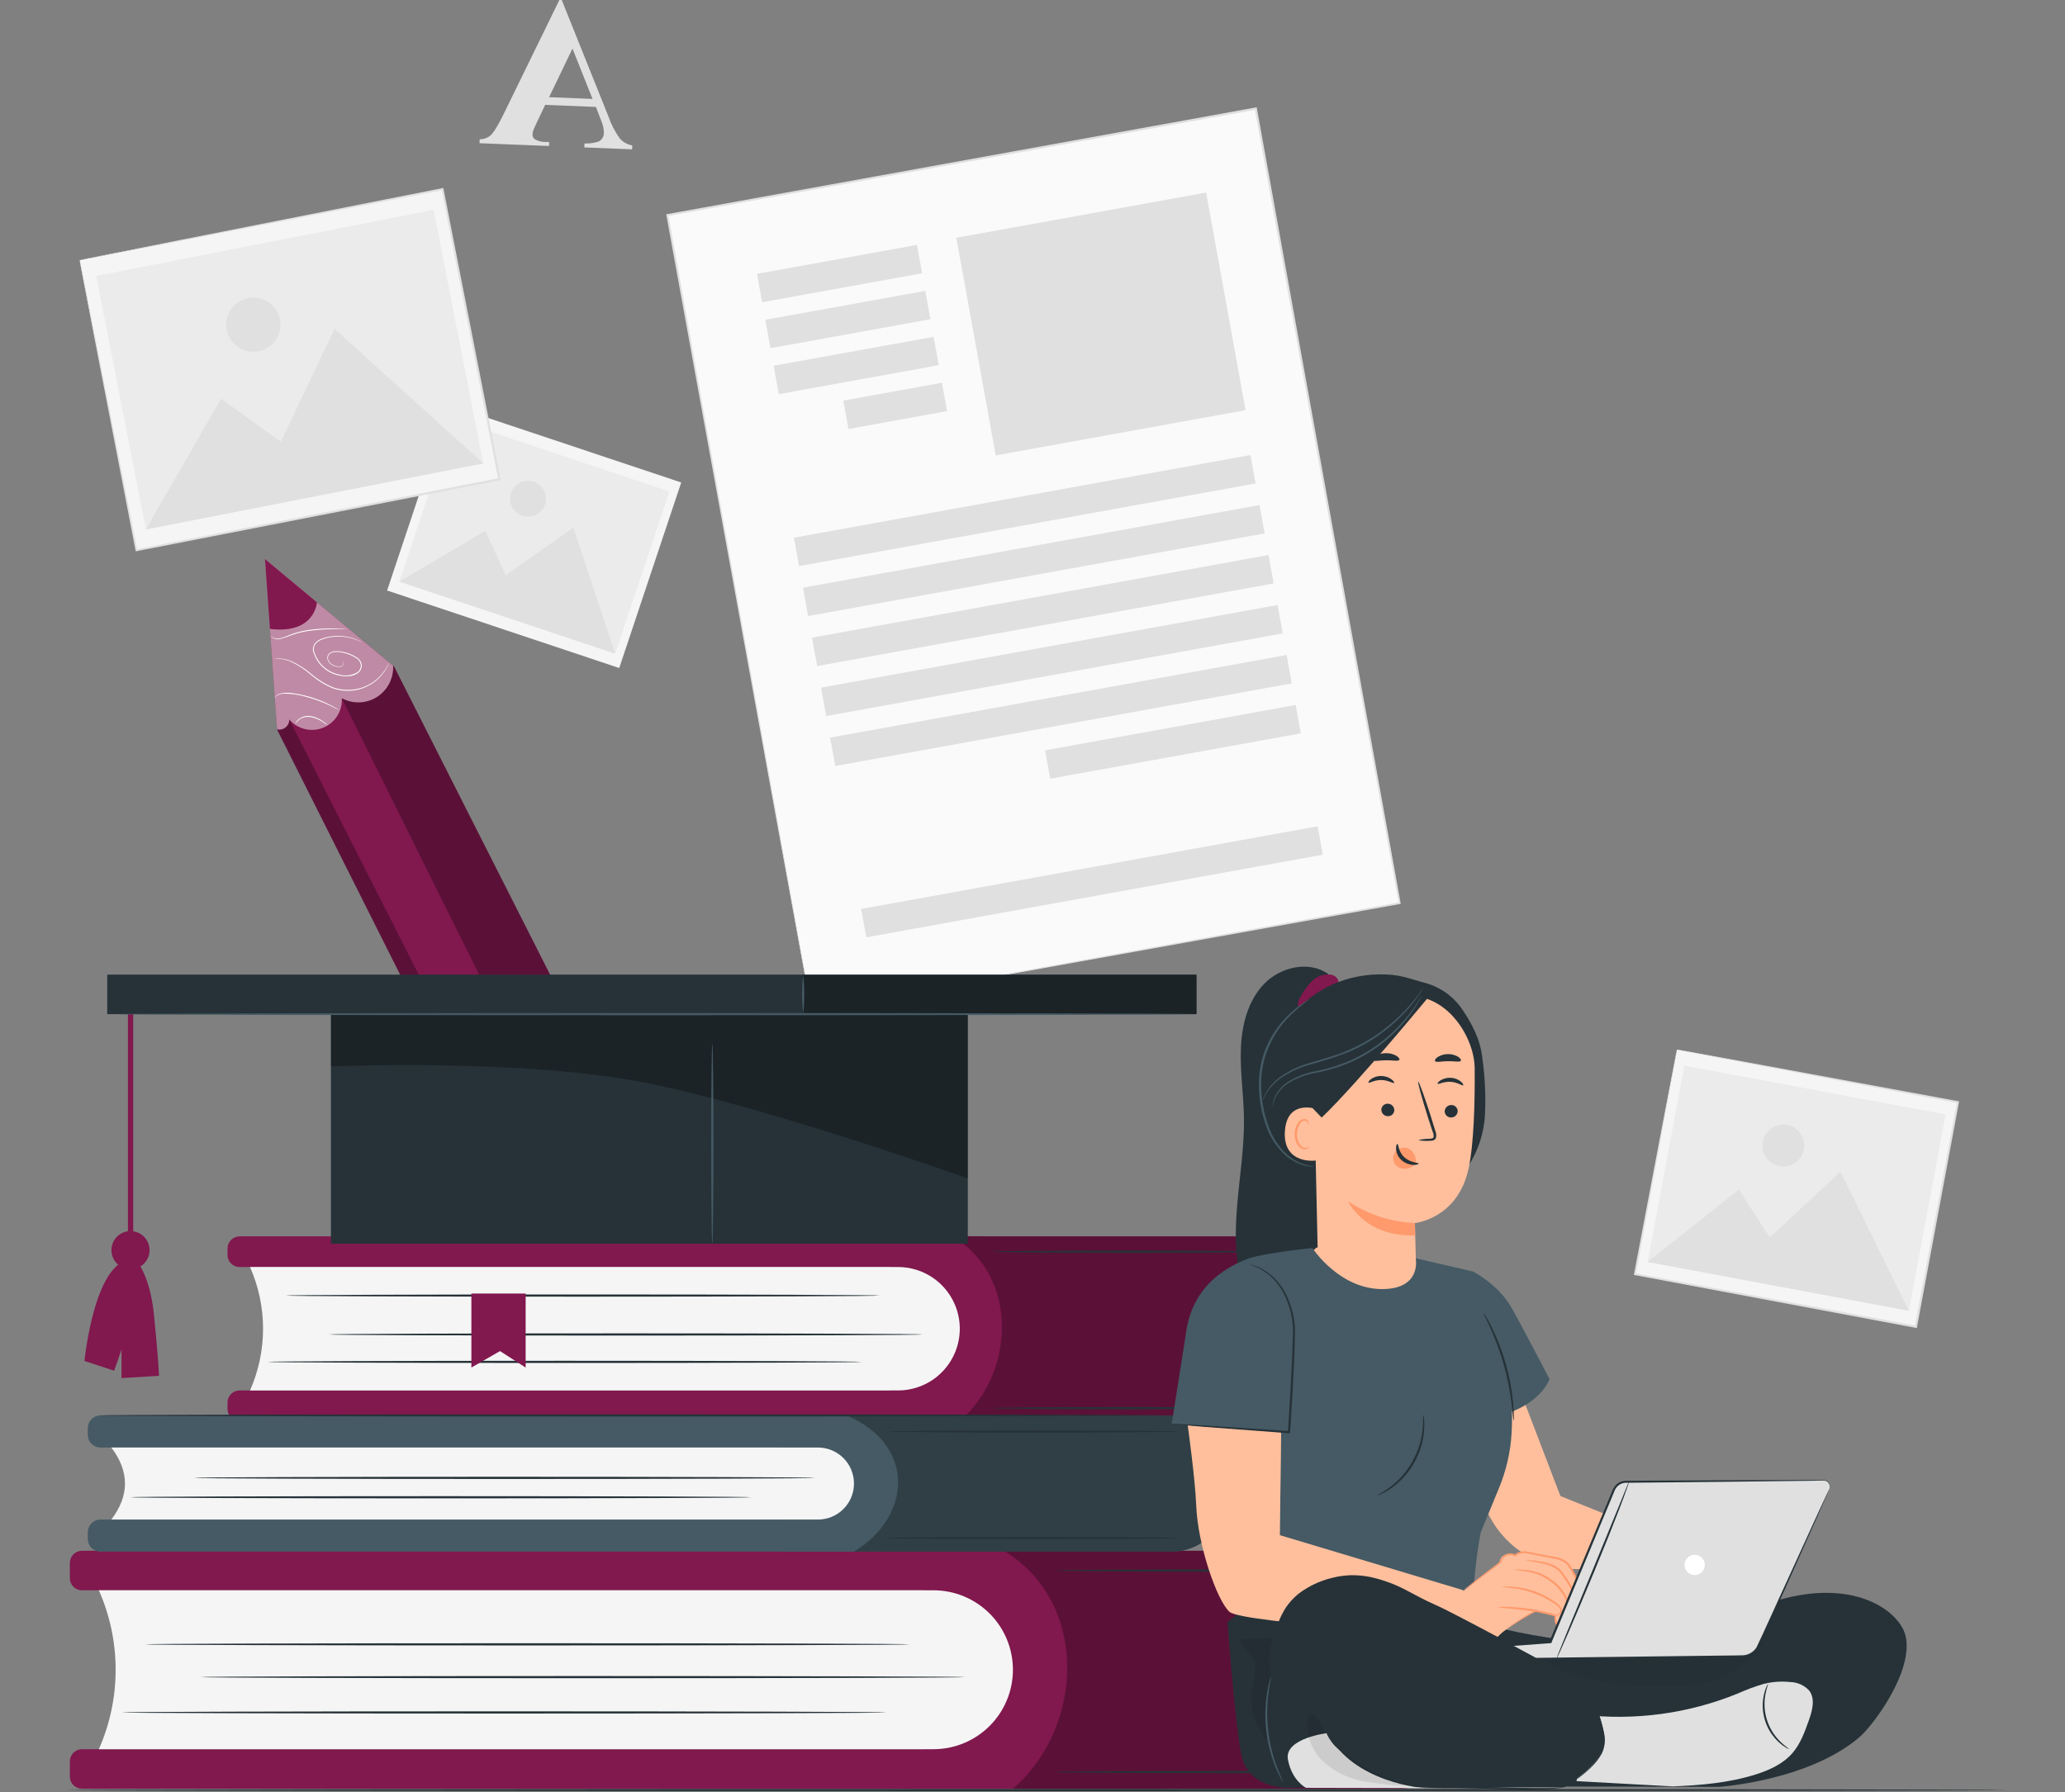 <svg width="569" height="494" viewBox="0 0 569 494" fill="none" xmlns="http://www.w3.org/2000/svg">
<rect x="0" y="0" width="569" height="494" fill="#808080" stroke="none"/>
<g clip-path="url(#clip0_903_4789)">
<path d="M462.074 289.278L539.504 303.762L527.924 365.665L450.494 351.181L462.074 289.278Z" fill="#F5F5F5"/>
<path d="M462.075 289.278C462.075 289.278 462.206 289.313 462.451 289.364C462.715 289.417 463.074 289.49 463.538 289.583C464.514 289.774 465.921 290.048 467.746 290.404C471.435 291.111 476.799 292.139 483.592 293.441C497.189 296.019 516.501 299.679 539.454 304.03L539.236 303.712C535.78 322.137 531.819 343.255 527.626 365.603L527.625 365.609L527.98 365.366C499.312 360.022 472.672 355.057 450.541 350.932L450.744 351.227C454.174 332.593 457.019 317.142 459.01 306.326C459.992 300.922 460.764 296.676 461.294 293.759C461.551 292.319 461.748 291.212 461.886 290.438C462.018 289.683 462.075 289.278 462.075 289.278C462.075 289.278 461.988 289.64 461.841 290.374L461.201 293.638C460.644 296.536 459.832 300.755 458.799 306.125C456.739 316.966 453.796 332.455 450.246 351.134L450.199 351.383L450.448 351.43C472.573 355.583 499.208 360.584 527.868 365.964L528.168 366.021L528.224 365.721L528.225 365.715C532.395 343.363 536.335 322.24 539.772 303.812L539.822 303.544L539.554 303.494C516.51 299.24 497.12 295.661 483.469 293.141C476.69 291.905 471.337 290.928 467.656 290.257C465.849 289.933 464.456 289.684 463.49 289.51C463.035 289.432 462.684 289.372 462.426 289.327C462.31 289.303 462.193 289.287 462.075 289.278Z" fill="#E0E0E0"/>
<path d="M464.116 293.693L536.105 307.16L525.983 361.269L453.994 347.802L464.116 293.693Z" fill="#EBEBEB"/>
<path d="M525.984 361.269L507.132 322.931L487.62 341.061L479.16 327.835L453.995 347.802L525.984 361.269Z" fill="#E0E0E0"/>
<path d="M485.715 314.661C485.506 315.782 485.633 316.94 486.082 317.989C486.53 319.037 487.279 319.93 488.235 320.552C489.19 321.175 490.309 321.501 491.449 321.488C492.59 321.475 493.701 321.124 494.642 320.479C495.583 319.835 496.312 318.926 496.736 317.867C497.161 316.809 497.262 315.648 497.026 314.532C496.791 313.416 496.23 312.395 495.415 311.598C494.599 310.8 493.565 310.263 492.444 310.053C490.941 309.772 489.387 310.099 488.126 310.964C486.864 311.828 485.997 313.158 485.715 314.661Z" fill="#E0E0E0"/>


<g class="el3">
<path d="M346.034 29.923L385.682 248.918L223.539 278.273L183.891 59.278L346.034 29.923Z" fill="#FAFAFA"/>
<path d="M223.539 278.273C223.539 278.273 223.485 277.912 223.365 277.22C223.242 276.522 223.062 275.497 222.825 274.146C222.341 271.435 221.628 267.432 220.7 262.224C218.831 251.808 216.099 236.58 212.641 217.298C205.699 178.769 195.84 124.045 184.162 59.229L183.94 59.548C232.678 50.734 287.85 40.755 346.069 30.226L346.088 30.222L345.734 29.977C360.544 111.666 374.265 187.343 385.436 248.963L385.637 248.673C336.558 257.614 296.06 264.991 267.822 270.135C253.693 272.721 242.634 274.745 235.097 276.125C231.332 276.819 228.449 277.35 226.498 277.71C224.552 278.072 223.539 278.273 223.539 278.273C223.539 278.273 224.523 278.113 226.455 277.773C228.399 277.428 231.269 276.917 235.018 276.251C242.548 274.903 253.596 272.925 267.711 270.397C295.997 265.308 336.564 258.009 385.726 249.163L385.971 249.119L385.926 248.874C374.785 187.249 361.103 111.565 346.333 29.869L346.279 29.569L345.979 29.623L345.961 29.626L183.842 59.007L183.571 59.056L183.62 59.327C195.421 124.196 205.385 178.963 212.4 217.524C215.916 236.768 218.693 251.966 220.593 262.363C221.545 267.542 222.277 271.523 222.773 274.219C223.021 275.553 223.21 276.566 223.339 277.257C223.467 277.937 223.539 278.273 223.539 278.273Z" fill="#E0E0E0"/>
<path d="M263.508 65.532L332.348 53.069L343.207 113.051L274.367 125.514L263.508 65.532Z" fill="#E0E0E0"/>
<path d="M208.59 75.475L252.668 67.494L254.085 75.32L210.007 83.3L208.59 75.475Z" fill="#E0E0E0"/>
<path d="M218.757 148.193L344.553 125.418L345.97 133.244L220.174 156.019L218.757 148.193Z" fill="#E0E0E0"/>
<path d="M221.251 161.968L347.047 139.194L348.464 147.019L222.668 169.794L221.251 161.968Z" fill="#E0E0E0"/>
<path d="M223.745 175.743L349.541 152.969L350.958 160.794L225.162 183.569L223.745 175.743Z" fill="#E0E0E0"/>
<path d="M226.239 189.518L352.035 166.744L353.452 174.569L227.656 197.344L226.239 189.518Z" fill="#E0E0E0"/>
<path d="M228.734 203.293L354.529 180.519L355.946 188.344L230.15 211.119L228.734 203.293Z" fill="#E0E0E0"/>
<path d="M237.282 250.514L363.078 227.74L364.495 235.565L238.699 258.34L237.282 250.514Z" fill="#E0E0E0"/>
<path d="M287.967 206.796L357.021 194.294L358.438 202.119L289.384 214.621L287.967 206.796Z" fill="#E0E0E0"/>
<path d="M210.883 88.139L254.961 80.159L256.378 87.985L212.3 95.965L210.883 88.139Z" fill="#E0E0E0"/>
<path d="M213.178 100.804L257.256 92.824L258.673 100.649L214.595 108.629L213.178 100.804Z" fill="#E0E0E0"/>
<path d="M232.368 110.409L259.547 105.489L260.964 113.314L233.785 118.235L232.368 110.409Z" fill="#E0E0E0"/>
</g>

<path class="el1" d="M150.217 28.906L164.204 29.468L165.713 33.389C166.148 34.406 166.383 35.498 166.404 36.605C166.411 37.099 166.281 37.586 166.026 38.01C165.771 38.434 165.402 38.779 164.961 39.004C163.7 39.413 162.376 39.598 161.05 39.548L161.007 40.629L174.175 41.157L174.219 40.077C172.89 39.852 171.679 39.179 170.786 38.17C169.444 36.299 168.383 34.241 167.639 32.062L154.746 -0.1L154.191 -0.122L138.608 31.775C137.122 34.795 135.925 36.687 135.017 37.45C134.2 38.073 133.198 38.403 132.171 38.389L132.128 39.469L151.283 40.238L151.326 39.158L150.538 39.127C149.415 39.175 148.301 38.907 147.323 38.354C147.118 38.192 146.958 37.983 146.855 37.744C146.752 37.505 146.711 37.243 146.735 36.984C146.752 36.618 146.826 36.256 146.953 35.911C147 35.737 147.321 35.019 147.917 33.757L150.217 28.906ZM151.297 26.785L157.742 13.386L163.269 27.266L151.297 26.785Z" fill="#E0E0E0"/>




<g class="el2">
<path d="M123.742 111.612L187.705 132.974L170.627 184.11L106.664 162.749L123.742 111.612Z" fill="#F5F5F5"/>
<path d="M124.954 115.596L184.424 135.456L169.496 180.155L110.027 160.294L124.954 115.596Z" fill="#EBEBEB"/>
<path d="M169.496 180.154L158.005 145.434L139.332 158.52L133.709 146.313L110.028 160.294L169.496 180.154Z" fill="#E0E0E0"/>
<path d="M140.813 135.909C140.503 136.835 140.476 137.832 140.733 138.774C140.99 139.716 141.521 140.56 142.258 141.2C142.995 141.841 143.906 142.248 144.875 142.37C145.843 142.493 146.827 142.326 147.7 141.89C148.574 141.453 149.298 140.768 149.782 139.92C150.266 139.072 150.488 138.1 150.419 137.126C150.351 136.152 149.995 135.22 149.397 134.448C148.798 133.677 147.985 133.1 147.059 132.79C145.817 132.376 144.461 132.471 143.29 133.056C142.119 133.641 141.227 134.667 140.813 135.909Z" fill="#E0E0E0"/>
<path d="M121.942 52.124L137.6 132.07L37.601 151.654L21.944 71.708L121.942 52.124Z" fill="#F5F5F5"/>
<path d="M21.944 71.708C21.944 71.708 22.114 71.685 22.432 71.628C22.764 71.567 23.23 71.481 23.839 71.369C25.089 71.132 26.911 70.786 29.278 70.337C34.037 69.422 40.974 68.088 49.766 66.398C67.336 62.991 92.31 58.148 121.994 52.391L121.675 52.176C126.326 75.973 131.657 103.253 137.299 132.12L137.301 132.128L137.541 131.771C100.524 139.04 66.123 145.796 37.552 151.406L37.849 151.606C33.082 127.545 29.13 107.601 26.365 93.651C24.971 86.677 23.877 81.205 23.127 77.457C22.75 75.598 22.461 74.17 22.262 73.186C22.062 72.218 21.944 71.708 21.944 71.708C21.944 71.708 22.019 72.189 22.197 73.144C22.381 74.119 22.648 75.535 22.997 77.378C23.714 81.12 24.761 86.581 26.095 93.541C28.805 107.541 32.679 127.556 37.352 151.703L37.401 151.952L37.65 151.903C66.226 146.321 100.634 139.601 137.658 132.369L137.957 132.31L137.898 132.011L137.897 132.003C132.232 103.14 126.879 75.865 122.21 52.072L122.157 51.803L121.89 51.856C92.156 57.737 67.14 62.684 49.54 66.165L29.141 70.234C26.802 70.706 25.002 71.07 23.767 71.319C23.173 71.442 22.719 71.536 22.395 71.604C22.09 71.669 21.944 71.708 21.944 71.708Z" fill="#E0E0E0"/>
<path d="M119.482 57.832L133.168 127.712L40.195 145.921L26.509 76.04L119.482 57.832Z" fill="#EBEBEB"/>
<path d="M133.168 127.712L92.189 90.635L77.395 121.751L60.906 109.894L40.196 145.921L133.168 127.712Z" fill="#E0E0E0"/>
<path d="M62.491 90.926C62.775 92.374 63.481 93.705 64.521 94.751C65.561 95.798 66.889 96.512 68.335 96.804C69.781 97.096 71.281 96.953 72.646 96.393C74.011 95.832 75.179 94.879 76.002 93.655C76.825 92.431 77.267 90.99 77.272 89.514C77.276 88.039 76.843 86.596 76.027 85.366C75.211 84.137 74.048 83.178 72.687 82.609C71.326 82.04 69.826 81.888 68.378 82.172C66.437 82.552 64.726 83.688 63.622 85.33C62.518 86.971 62.111 88.984 62.491 90.926Z" fill="#E0E0E0"/>
</g>


<path d="M17.763 493.361C17.763 493.529 137.705 493.666 285.626 493.666C433.598 493.666 553.514 493.529 553.514 493.361C553.514 493.193 433.598 493.057 285.626 493.057C137.705 493.057 17.763 493.193 17.763 493.361Z" fill="#263238"/>
<path d="M342.328 340.754H245.301V391.669H342.328C344.965 391.669 347.577 391.15 350.013 390.14C352.45 389.131 354.663 387.652 356.528 385.787C358.393 383.922 359.872 381.709 360.881 379.272C361.891 376.836 362.41 374.224 362.41 371.587V360.836C362.41 355.51 360.294 350.402 356.528 346.636C352.762 342.869 347.654 340.754 342.328 340.754Z" fill="#81184E"/>
<path d="M270.668 340.754H66.023C65.138 340.754 64.29 341.105 63.665 341.73C63.04 342.355 62.689 343.203 62.689 344.087V345.872C62.689 346.756 63.04 347.604 63.665 348.23C64.29 348.855 65.138 349.206 66.023 349.206H270.668V340.754Z" fill="#81184E"/>
<path d="M270.668 383.217H66.023C65.138 383.217 64.29 383.568 63.665 384.193C63.04 384.819 62.689 385.667 62.689 386.551V388.335C62.689 389.22 63.04 390.068 63.665 390.693C64.29 391.318 65.138 391.669 66.023 391.669H270.668V383.217Z" fill="#81184E"/>
<path d="M68.893 383.217H247.459C249.693 383.217 251.904 382.777 253.967 381.922C256.03 381.068 257.905 379.815 259.484 378.236C261.063 376.657 262.316 374.782 263.17 372.719C264.025 370.656 264.465 368.445 264.465 366.211C264.465 361.701 262.673 357.376 259.484 354.187C256.295 350.998 251.97 349.206 247.459 349.206H68.893C71.261 354.563 72.484 360.355 72.484 366.212C72.484 372.068 71.261 377.86 68.893 383.217Z" fill="#F5F5F5"/>
<path opacity="0.3" d="M264.464 391.669H341.93C347.362 391.669 352.571 389.511 356.412 385.671C360.252 381.83 362.41 376.621 362.41 371.189V361.077C362.41 358.408 361.884 355.766 360.863 353.3C359.842 350.834 358.345 348.594 356.458 346.706C354.57 344.819 352.33 343.322 349.864 342.301C347.398 341.279 344.755 340.754 342.086 340.754H262.526C280.961 351.921 279.583 378.665 264.464 391.669Z" fill="black"/>
<path d="M90.588 367.79C90.588 367.958 127.239 368.095 172.441 368.095C217.659 368.095 254.303 367.958 254.303 367.79C254.303 367.622 217.659 367.486 172.441 367.486C127.239 367.486 90.588 367.622 90.588 367.79Z" fill="#263238"/>
<path d="M73.74 375.349C73.74 375.518 110.392 375.654 155.594 375.654C200.811 375.654 237.455 375.518 237.455 375.349C237.455 375.182 200.811 375.045 155.594 375.045C110.392 375.045 73.74 375.182 73.74 375.349Z" fill="#263238"/>
<path d="M78.709 357.07C78.709 357.238 115.36 357.374 160.562 357.374C205.78 357.374 242.424 357.238 242.424 357.07C242.424 356.902 205.78 356.765 160.562 356.765C115.36 356.765 78.709 356.902 78.709 357.07Z" fill="#263238"/>
<path d="M273.429 388.101C273.429 388.269 290.585 388.406 311.744 388.406C332.91 388.406 350.062 388.269 350.062 388.101C350.062 387.933 332.91 387.797 311.744 387.797C290.585 387.797 273.429 387.933 273.429 388.101Z" fill="#263238"/>
<path d="M273.429 344.98C273.429 345.148 290.585 345.284 311.744 345.284C332.91 345.284 350.062 345.148 350.062 344.98C350.062 344.812 332.91 344.675 311.744 344.675C290.585 344.675 273.429 344.812 273.429 344.98Z" fill="#263238"/>
<path d="M385.164 427.41H254.428V492.982H385.164C390.49 492.982 395.598 490.866 399.364 487.1C403.13 483.333 405.246 478.225 405.246 472.899V447.492C405.246 444.855 404.727 442.244 403.717 439.807C402.708 437.371 401.229 435.157 399.364 433.292C397.499 431.427 395.286 429.948 392.849 428.939C390.413 427.93 387.801 427.41 385.164 427.41H385.164Z" fill="#81184E"/>
<path d="M287.096 427.41H22.585C22.147 427.41 21.714 427.497 21.309 427.664C20.905 427.832 20.537 428.077 20.228 428.387C19.918 428.696 19.673 429.064 19.505 429.468C19.338 429.873 19.251 430.306 19.251 430.744V434.962C19.251 435.846 19.603 436.694 20.228 437.319C20.853 437.944 21.701 438.296 22.585 438.296H287.096V427.41Z" fill="#81184E"/>
<path d="M287.096 482.096H22.585C21.701 482.096 20.853 482.447 20.228 483.073C19.603 483.698 19.251 484.546 19.251 485.43V489.648C19.251 490.532 19.603 491.38 20.228 492.005C20.853 492.63 21.701 492.982 22.585 492.982H287.096V482.096Z" fill="#81184E"/>
<path d="M27.239 482.096L257.205 482.096C260.081 482.096 262.929 481.53 265.586 480.429C268.243 479.329 270.657 477.715 272.691 475.682C274.725 473.648 276.338 471.234 277.438 468.577C278.539 465.92 279.105 463.072 279.105 460.196V460.196C279.105 457.32 278.539 454.472 277.438 451.815C276.338 449.158 274.725 446.744 272.691 444.71C270.657 442.676 268.243 441.063 265.586 439.963C262.929 438.862 260.081 438.296 257.205 438.296H27.239C30.289 445.194 31.865 452.653 31.865 460.196C31.865 467.739 30.289 475.198 27.239 482.096Z" fill="#F5F5F5"/>
<path opacity="0.3" d="M279.106 492.982H385.424C388.027 492.982 390.605 492.469 393.01 491.473C395.415 490.476 397.6 489.016 399.44 487.176C401.281 485.335 402.741 483.15 403.737 480.745C404.733 478.34 405.246 475.762 405.246 473.159V447.935C405.246 445.24 404.715 442.571 403.684 440.081C402.652 437.591 401.14 435.328 399.235 433.422C397.329 431.516 395.066 430.004 392.576 428.973C390.086 427.941 387.417 427.41 384.721 427.41H276.611C300.352 441.792 298.578 476.234 279.106 492.982Z" fill="black"/>
<path d="M55.18 462.229C55.18 462.397 102.382 462.533 160.595 462.533C218.828 462.533 266.02 462.397 266.02 462.229C266.02 462.061 218.828 461.925 160.595 461.925C102.382 461.925 55.18 462.061 55.18 462.229Z" fill="#263238"/>
<path d="M33.485 471.964C33.485 472.133 80.687 472.269 138.899 472.269C197.132 472.269 244.324 472.133 244.324 471.964C244.324 471.796 197.132 471.66 138.899 471.66C80.687 471.66 33.485 471.796 33.485 471.964Z" fill="#263238"/>
<path d="M39.881 453.195C39.881 453.363 87.083 453.5 145.296 453.5C203.529 453.5 250.721 453.363 250.721 453.195C250.721 453.027 203.529 452.891 145.296 452.891C87.083 452.891 39.881 453.027 39.881 453.195Z" fill="#263238"/>
<path d="M290.652 488.386C290.652 488.555 312.746 488.691 339.995 488.691C367.254 488.691 389.344 488.555 389.344 488.386C389.344 488.218 367.254 488.082 339.995 488.082C312.746 488.082 290.652 488.218 290.652 488.386Z" fill="#263238"/>
<path d="M290.652 432.853C290.652 433.021 312.746 433.157 339.995 433.157C367.254 433.157 389.344 433.021 389.344 432.853C389.344 432.685 367.254 432.548 339.995 432.548C312.746 432.548 290.652 432.685 290.652 432.853Z" fill="#263238"/>
<path d="M322.989 390.106H215.262V427.649H322.989C326.916 427.649 330.683 426.089 333.46 423.312C336.237 420.535 337.797 416.769 337.797 412.841V404.914C337.797 402.969 337.414 401.044 336.67 399.247C335.926 397.45 334.835 395.818 333.46 394.443C332.085 393.068 330.452 391.977 328.656 391.233C326.859 390.489 324.934 390.106 322.989 390.106Z" fill="#455A64"/>
<path d="M241.803 390.106H27.675C26.75 390.106 25.863 390.473 25.209 391.128C24.555 391.782 24.187 392.669 24.187 393.594V395.462C24.187 396.387 24.555 397.274 25.209 397.928C25.863 398.582 26.75 398.95 27.675 398.95H241.803V390.106Z" fill="#455A64"/>
<path d="M241.803 418.805H27.675C26.75 418.805 25.863 419.173 25.209 419.827C24.555 420.481 24.187 421.368 24.187 422.293V424.161C24.187 425.086 24.555 425.973 25.209 426.627C25.863 427.282 26.75 427.649 27.675 427.649H241.803V418.805Z" fill="#455A64"/>
<path d="M30.679 418.805H225.385C228.018 418.805 230.543 417.759 232.405 415.897C234.267 414.036 235.312 411.511 235.312 408.878C235.312 406.245 234.267 403.719 232.405 401.858C230.543 399.996 228.018 398.95 225.385 398.95H30.679C35.689 405.568 35.689 412.187 30.679 418.805Z" fill="#F5F5F5"/>
<path opacity="0.3" d="M235.312 427.649H322.89C326.844 427.649 330.635 426.079 333.431 423.283C336.226 420.488 337.797 416.696 337.797 412.742V405.314C337.797 401.28 336.195 397.412 333.343 394.56C330.49 391.708 326.622 390.106 322.589 390.106H233.284C252.574 398.34 251.132 418.06 235.312 427.649Z" fill="black"/>
<path d="M53.379 407.314C53.379 407.483 91.729 407.619 139.025 407.619C186.338 407.619 224.68 407.483 224.68 407.314C224.68 407.146 186.338 407.01 139.025 407.01C91.729 407.01 53.379 407.146 53.379 407.314Z" fill="#263238"/>
<path d="M35.752 412.658C35.752 412.826 74.102 412.963 121.398 412.963C168.711 412.963 207.053 412.826 207.053 412.658C207.053 412.49 168.711 412.354 121.398 412.354C74.102 412.354 35.752 412.49 35.752 412.658Z" fill="#263238"/>
<path d="M244.692 423.916C244.692 424.084 262.644 424.22 284.783 424.22C306.929 424.22 324.877 424.084 324.877 423.916C324.877 423.748 306.929 423.611 284.783 423.611C262.644 423.611 244.692 423.748 244.692 423.916Z" fill="#263238"/>
<path d="M244.692 394.528C244.692 394.696 262.644 394.832 284.783 394.832C306.929 394.832 324.877 394.696 324.877 394.528C324.877 394.36 306.929 394.223 284.783 394.223C262.644 394.223 244.692 394.36 244.692 394.528Z" fill="#263238"/>
<path d="M26.743 390.106C26.743 390.274 92.594 390.41 173.807 390.41C255.048 390.41 320.885 390.274 320.885 390.106C320.885 389.938 255.048 389.802 173.807 389.802C92.594 389.802 26.743 389.938 26.743 390.106Z" fill="#263238"/>
<path d="M144.84 356.513V376.904L137.772 372.372L129.888 376.904V356.513H144.84Z" fill="#81184E"/>
<path d="M73.018 154.098L108.599 183.735L162.727 290.668L128.979 305.918L76.342 201.044L73.018 154.098Z" fill="#81184E"/>
<g opacity="0.7">
<path opacity="0.7" d="M76.343 201.044C76.751 201.139 77.177 201.139 77.585 201.044C77.994 200.948 78.375 200.761 78.7 200.495C79.024 200.229 79.283 199.892 79.457 199.51C79.631 199.128 79.714 198.711 79.701 198.291C80.823 199.6 82.328 200.524 84.003 200.933C85.677 201.342 87.439 201.216 89.038 200.571C90.637 199.927 91.993 198.797 92.917 197.341C93.84 195.885 94.283 194.176 94.184 192.455C95.684 193.259 97.37 193.651 99.071 193.59C100.772 193.53 102.426 193.019 103.864 192.109C105.303 191.2 106.474 189.925 107.259 188.415C108.044 186.905 108.413 185.214 108.33 183.514L73.018 154.098L76.343 201.044Z" fill="white"/>
</g>
<path d="M87.326 166.016C87.326 166.016 86.788 174.869 74.38 173.332L73.017 154.098L87.326 166.016Z" fill="#81184E"/>
<path opacity="0.3" d="M94.184 192.455L146.356 297.488L162.727 290.667L108.598 183.734L108.33 183.514C108.41 184.94 108.158 186.365 107.594 187.677C106.853 189.404 105.64 190.887 104.094 191.955C102.196 193.248 99.894 193.81 97.615 193.536C96.414 193.393 95.25 193.026 94.184 192.455Z" fill="black"/>
<path opacity="0.3" d="M79.701 198.291L133.307 303.962L128.979 305.918L76.342 201.044C77.055 201.176 77.792 201.037 78.408 200.655C79.024 200.273 79.476 199.675 79.674 198.977C79.708 198.75 79.716 198.52 79.701 198.291Z" fill="black"/>
<path d="M94.442 182.257C94.558 182.387 94.623 182.555 94.626 182.73C94.623 182.977 94.527 183.215 94.358 183.396C94.19 183.578 93.96 183.691 93.713 183.713C92.918 183.739 92.133 183.518 91.468 183.081C91.046 182.831 90.711 182.457 90.51 182.01C90.395 181.767 90.343 181.499 90.361 181.232C90.378 180.964 90.463 180.705 90.609 180.479C90.797 180.249 91.031 180.06 91.296 179.926C91.562 179.792 91.853 179.715 92.15 179.7C92.81 179.642 93.475 179.68 94.124 179.812C95.575 180.053 96.959 180.593 98.19 181.398C98.517 181.6 98.798 181.869 99.014 182.188C99.23 182.507 99.375 182.868 99.441 183.247C99.458 183.646 99.376 184.042 99.202 184.401C99.028 184.76 98.768 185.071 98.444 185.304C97.698 185.736 96.873 186.014 96.017 186.121C95.161 186.227 94.293 186.161 93.463 185.925C91.816 185.579 90.296 184.788 89.069 183.637C87.841 182.486 86.954 181.019 86.504 179.398C86.43 179.039 86.439 178.668 86.531 178.314C86.624 177.959 86.796 177.631 87.036 177.354C87.518 176.839 88.116 176.448 88.78 176.213C89.987 175.776 91.252 175.522 92.534 175.461C94.398 175.367 96.262 175.646 98.017 176.28C98.635 176.514 99.103 176.724 99.416 176.878C99.726 177.035 99.897 177.106 99.897 177.106C99.314 176.738 98.697 176.43 98.053 176.186C96.292 175.509 94.41 175.2 92.525 175.279C91.221 175.329 89.932 175.576 88.703 176.014C88.003 176.257 87.372 176.666 86.865 177.206C86.602 177.508 86.412 177.866 86.308 178.252C86.205 178.639 86.192 179.044 86.27 179.436C86.722 181.109 87.627 182.625 88.887 183.814C90.147 185.004 91.712 185.821 93.408 186.176C94.293 186.371 95.203 186.433 96.107 186.363C97.002 186.319 97.867 186.021 98.599 185.504C98.955 185.244 99.241 184.899 99.431 184.501C99.621 184.103 99.708 183.663 99.685 183.223C99.616 182.809 99.459 182.416 99.225 182.068C98.99 181.72 98.685 181.426 98.328 181.206C97.067 180.385 95.647 179.839 94.16 179.602C93.49 179.47 92.804 179.437 92.124 179.503C91.801 179.523 91.485 179.612 91.198 179.762C90.911 179.913 90.659 180.122 90.458 180.377C90.299 180.628 90.206 180.915 90.188 181.213C90.171 181.51 90.23 181.806 90.359 182.074C90.578 182.549 90.939 182.943 91.392 183.203C92.087 183.648 92.906 183.861 93.729 183.812C93.994 183.782 94.239 183.655 94.414 183.454C94.59 183.253 94.684 182.994 94.678 182.728C94.68 182.636 94.659 182.545 94.618 182.463C94.577 182.381 94.516 182.31 94.442 182.257Z" fill="white"/>
<path d="M75.357 181.613C75.361 181.644 75.879 181.53 76.819 181.567C78.147 181.651 79.445 181.999 80.637 182.592C82.397 183.489 84.047 184.589 85.551 185.869C87.389 187.481 89.48 188.779 91.741 189.708C94.075 190.51 96.594 190.608 98.984 189.989C100.604 189.559 102.119 188.8 103.435 187.761C104.751 186.721 105.839 185.422 106.633 183.945C106.87 183.514 107.068 183.063 107.225 182.597C107.156 182.704 107.098 182.817 107.05 182.935C106.946 183.161 106.78 183.488 106.545 183.896C105.883 185.05 105.043 186.093 104.057 186.987C102.597 188.315 100.835 189.266 98.924 189.759C96.58 190.353 94.113 190.25 91.826 189.465C89.591 188.544 87.522 187.266 85.697 185.682C84.173 184.4 82.5 183.307 80.714 182.426C79.497 181.84 78.172 181.513 76.823 181.467C76.33 181.45 75.837 181.499 75.357 181.613Z" fill="white"/>
<path d="M75.567 192.333C76.212 191.659 77.079 191.243 78.008 191.164C80.257 191.139 82.497 191.466 84.645 192.132C86.821 192.721 88.939 193.508 90.971 194.484C91.753 194.855 92.372 195.184 92.801 195.409C93.016 195.541 93.242 195.654 93.477 195.746C93.281 195.586 93.072 195.444 92.851 195.322C92.436 195.07 91.827 194.714 91.052 194.32C87.909 192.725 84.532 191.642 81.049 191.112C80.039 190.924 79.007 190.881 77.985 190.984C77.287 191.061 76.624 191.331 76.071 191.764C75.873 191.924 75.703 192.116 75.567 192.333Z" fill="white"/>
<path d="M90.338 199.862C89.978 199.5 89.579 199.178 89.148 198.903C88.15 198.155 86.998 197.64 85.775 197.393C85.156 197.267 84.517 197.28 83.903 197.431C83.29 197.582 82.718 197.867 82.228 198.266C81.938 198.514 81.698 198.814 81.519 199.15C81.444 199.268 81.396 199.401 81.378 199.54C81.637 199.113 81.963 198.73 82.344 198.407C82.824 198.049 83.374 197.796 83.958 197.665C84.542 197.535 85.147 197.528 85.733 197.647C86.92 197.892 88.047 198.37 89.047 199.054C89.46 199.35 89.891 199.619 90.338 199.862Z" fill="white"/>
<path d="M74.428 175.239C74.423 175.246 74.482 175.295 74.598 175.381C74.715 175.466 74.886 175.592 75.118 175.742C75.399 175.935 75.713 176.075 76.045 176.154C76.493 176.23 76.952 176.201 77.387 176.072C78.491 175.751 79.579 175.375 80.645 174.946C81.968 174.493 83.326 174.154 84.706 173.932C87.225 173.561 89.77 173.389 92.316 173.42C93.164 173.418 93.931 173.417 94.635 173.416C94.919 173.429 95.204 173.419 95.486 173.386C95.206 173.341 94.921 173.317 94.637 173.316C94.09 173.289 93.297 173.256 92.317 173.238C89.758 173.153 87.197 173.301 84.665 173.678C83.27 173.902 81.898 174.252 80.566 174.722C79.341 175.164 78.286 175.661 77.343 175.895C76.986 176.025 76.605 176.071 76.228 176.029C75.851 175.988 75.489 175.86 75.169 175.656C74.932 175.5 74.684 175.361 74.428 175.239Z" fill="white"/>
<path d="M36.709 271.877V365.095C36.702 365.285 36.623 365.464 36.486 365.596C36.35 365.728 36.168 365.801 35.978 365.801C35.789 365.801 35.606 365.728 35.47 365.596C35.334 365.464 35.254 365.285 35.247 365.095V271.877C35.254 271.688 35.334 271.508 35.47 271.377C35.606 271.245 35.789 271.171 35.978 271.171C36.168 271.171 36.35 271.245 36.486 271.377C36.623 271.508 36.702 271.688 36.709 271.877Z" fill="#81184E"/>
<path d="M30.7 344.554C30.7 345.594 31.008 346.61 31.586 347.475C32.163 348.339 32.985 349.013 33.945 349.411C34.906 349.809 35.963 349.913 36.983 349.71C38.003 349.508 38.94 349.007 39.675 348.272C40.41 347.536 40.911 346.6 41.114 345.58C41.317 344.56 41.213 343.503 40.815 342.542C40.417 341.581 39.743 340.76 38.878 340.183C38.014 339.605 36.997 339.297 35.957 339.297C34.563 339.297 33.226 339.85 32.24 340.836C31.254 341.822 30.7 343.16 30.7 344.554Z" fill="#81184E"/>
<path d="M37.443 347.275C37.443 347.275 41.272 351.104 42.42 362.335C43.569 373.566 43.824 379.181 43.824 379.181L33.486 379.82V371.779C33.486 372.162 31.445 377.778 31.445 377.778L23.277 375.098C23.277 375.098 26.212 345.233 37.443 347.275Z" fill="#81184E"/>
<path d="M91.19 279.506H266.672V342.772H91.19V279.506Z" fill="#263238"/>
<path d="M29.55 268.618H329.701V279.506H29.55V268.618Z" fill="#263238"/>
<path opacity="0.3" d="M266.672 324.822C266.672 324.822 213.361 305.695 178.931 298.633C144.501 291.57 91.19 293.925 91.19 293.925V279.506H266.672V324.822Z" fill="black"/>
<path opacity="0.3" d="M221.136 268.618H329.701V279.506H221.136V268.618Z" fill="black"/>
<path d="M31.727 279.506C31.727 279.674 98.467 279.81 180.775 279.81C263.113 279.81 329.838 279.674 329.838 279.506C329.838 279.337 263.113 279.201 180.775 279.201C98.467 279.201 31.727 279.337 31.727 279.506Z" fill="#455A64"/>
<path d="M221.311 279.597C221.717 275.918 221.717 272.205 221.311 268.526C220.905 272.205 220.905 275.918 221.311 279.597Z" fill="#455A64"/>
<path d="M196.277 342.772C196.446 342.772 196.582 330.428 196.582 315.205C196.582 299.976 196.446 287.635 196.277 287.635C196.109 287.635 195.973 299.976 195.973 315.205C195.973 330.428 196.109 342.772 196.277 342.772Z" fill="#455A64"/>
<path d="M450.139 420.464L429.962 412.322L414.551 372.064L394.008 382.65C394.008 382.65 395.995 386.627 400.241 396.463C401.88 400.261 407.312 410.848 409.525 416.005C411.565 420.773 414.929 424.855 419.219 427.769C423.509 430.683 428.544 432.306 433.728 432.445L452.662 432.938L450.139 420.464Z" fill="#FFBF9D"/>
<path d="M460.16 412.672L463.207 409.468C463.794 409.09 464.481 408.9 465.179 408.921L474.836 409.214C475.735 409.303 476.603 409.592 477.377 410.06C478.15 410.528 478.808 411.164 479.303 411.92L482.814 417.896C482.814 417.896 485.175 421.985 484.874 422.979C484.742 423.394 484.46 423.746 484.084 423.966C483.708 424.187 483.264 424.261 482.837 424.173C482.837 424.173 482.503 426.062 481.869 426.447C481.509 426.631 481.115 426.739 480.712 426.765C480.309 426.791 479.904 426.734 479.524 426.598C479.357 426.957 479.087 427.258 478.749 427.463C478.41 427.668 478.018 427.768 477.622 427.749C477.453 427.736 477.284 427.705 477.121 427.656C475.975 427.309 475.458 425.089 475.458 425.089L470.562 424.183C470.562 424.183 463.53 428.884 461.052 431.964C458.574 435.044 452.082 432.69 452.082 432.69L449.653 421.077L460.16 412.672Z" fill="#FFBF9D"/>
<path d="M467.276 414.058C467.96 414.273 468.671 414.391 469.388 414.41C470.719 414.557 472.603 414.611 474.724 414.886L474.495 414.718C474.863 415.515 475.282 416.287 475.749 417.03C477.033 419.068 478.595 420.917 480.391 422.522C481.095 423.231 481.915 423.817 482.814 424.253C482.869 424.176 481.971 423.49 480.686 422.208C479.013 420.544 477.53 418.699 476.265 416.707C475.811 415.985 475.399 415.239 475.029 414.471L474.957 414.32L474.799 414.302C472.62 414.056 470.742 414.081 469.411 414.036C468.7 413.97 467.985 413.978 467.276 414.058Z" fill="#FF9A6C"/>
<path d="M467.054 418.664C467.621 418.948 468.24 419.113 468.873 419.149C470.446 419.365 472.044 419.309 473.597 418.984L473.253 418.789C473.453 419.386 473.689 419.971 473.959 420.54C474.829 422.361 476.065 423.984 477.588 425.309C478.179 425.898 478.885 426.361 479.661 426.668C479.716 426.588 478.945 426.047 477.88 424.992C476.496 423.624 475.355 422.03 474.508 420.277C474.249 419.73 474.018 419.17 473.816 418.599L473.725 418.347L473.472 418.404C471.354 418.783 469.195 418.87 467.054 418.664Z" fill="#FF9A6C"/>
<path d="M454.794 421.047C457.665 419.713 460.536 418.378 463.407 417.044C464.56 416.402 465.84 416.022 467.157 415.929C468.572 416.05 469.94 416.504 471.147 417.253C472.692 418.052 474.237 418.852 475.781 419.652C476.05 419.751 476.269 419.95 476.396 420.206C476.422 420.39 476.399 420.577 476.329 420.749C476.259 420.921 476.144 421.071 475.996 421.183C474.798 422.32 473.229 422.984 471.579 423.051C469.929 423.119 468.31 422.586 467.024 421.551C466.397 423.617 465.414 425.558 464.119 427.286C463.46 428.143 462.592 428.816 461.598 429.239C460.604 429.663 459.518 429.823 458.444 429.705" fill="#FFBF9D"/>
<path d="M458.443 429.705C458.44 429.719 458.518 429.745 458.674 429.781C458.905 429.831 459.14 429.858 459.376 429.86C460.279 429.867 461.17 429.651 461.969 429.231C463.21 428.582 464.261 427.624 465.021 426.449C465.961 424.942 466.718 423.329 467.277 421.644L466.847 421.756C467.539 422.334 468.338 422.77 469.198 423.039C470.059 423.308 470.964 423.405 471.861 423.324C472.836 423.254 473.787 422.988 474.657 422.542C475.103 422.303 475.519 422.015 475.9 421.682C476.105 421.513 476.292 421.322 476.456 421.113C476.563 420.984 476.641 420.834 476.684 420.672C476.726 420.51 476.732 420.34 476.702 420.175C476.621 419.902 476.436 419.671 476.187 419.532C475.981 419.405 475.806 419.326 475.626 419.229C475.265 419.043 474.907 418.858 474.551 418.674C473.84 418.308 473.14 417.947 472.451 417.592C471.144 416.825 469.751 416.217 468.299 415.783C466.906 415.529 465.468 415.747 464.213 416.402C463.047 416.932 461.999 417.45 461.023 417.914C459.162 418.823 457.618 419.576 456.439 420.152C455.866 420.403 455.316 420.703 454.794 421.047C455.394 420.87 455.978 420.643 456.539 420.366C457.739 419.836 459.31 419.142 461.205 418.304C462.195 417.86 463.267 417.379 464.412 416.866C465.574 416.276 466.898 416.087 468.178 416.33C469.575 416.771 470.917 417.372 472.176 418.122C472.864 418.48 473.563 418.843 474.273 419.213C474.628 419.397 474.986 419.582 475.346 419.769C475.712 419.956 476.093 420.138 476.111 420.322C476.184 420.545 475.852 420.941 475.498 421.226C475.154 421.528 474.777 421.79 474.375 422.007C473.579 422.417 472.709 422.665 471.816 422.735C470.154 422.896 468.496 422.397 467.199 421.346L466.9 421.089L466.769 421.457C466.244 423.114 465.532 424.706 464.649 426.202C463.95 427.339 462.977 428.283 461.82 428.947C460.789 429.515 459.618 429.778 458.443 429.705Z" fill="#FF9A6C"/>
<path d="M342.768 308.292C342.691 301.828 341.673 295.386 341.92 288.927C342.168 282.468 343.868 275.74 348.375 271.106C352.882 266.473 360.708 264.704 365.981 268.443L367.062 273.944C364.987 298.867 365.27 324.194 363.194 349.117C362.922 352.391 360.264 355.355 358.775 358.284C357.287 361.212 354.298 363.629 351.02 363.428C346.729 363.164 343.914 358.815 342.58 354.729C337.744 339.916 342.956 323.873 342.768 308.292Z" fill="#263238"/>
<path d="M358.313 274.779C359.173 273.134 360.281 271.631 361.599 270.325C362.264 269.676 363.067 269.186 363.949 268.892C364.83 268.598 365.766 268.506 366.687 268.625C367.121 268.678 367.535 268.841 367.888 269.099C368.241 269.356 368.522 269.701 368.704 270.098C368.992 270.921 368.376 272.021 367.507 271.95L367.322 272.108C365.387 273.82 363.418 275.493 361.416 277.128C360.937 277.571 360.377 277.917 359.767 278.148C359.46 278.258 359.128 278.281 358.809 278.213C358.489 278.145 358.195 277.99 357.96 277.763C357.247 276.959 357.768 275.706 358.313 274.779Z" fill="#81184E"/>
<path d="M354.66 281.124C361.101 273.251 369.752 268.719 379.923 268.55C385.661 268.455 388.036 269.648 392.168 270.763C396.306 271.756 399.962 274.175 402.495 277.594C405.423 281.75 407.882 286.404 408.436 291.457C409.164 296.631 409.413 301.862 409.182 307.082C408.94 312.33 407.254 317.41 404.31 321.761L391.06 324.063C383.742 324.312 376.323 324.552 369.194 322.883C362.065 321.213 355.138 317.378 351.32 311.13C346.016 302.45 348.219 288.997 354.66 281.124Z" fill="#263238"/>
<path d="M366.449 281.037L384.113 274.016L388.728 274.552C399.111 274.589 406.272 286.04 406.34 294.45C406.416 303.793 406.14 315.202 404.655 322.089C401.67 335.936 389.852 337.089 389.852 337.089C389.852 337.089 390.094 344.468 390.183 349.117L363.139 347.165L361.78 285.779C361.823 284.548 362.327 283.377 363.191 282.499C364.056 281.621 365.218 281.099 366.449 281.037Z" fill="#FFBF9D"/>
<path d="M383.885 318.848C383.992 318.138 384.354 317.491 384.904 317.029C385.406 316.598 386.036 316.344 386.696 316.306C387.357 316.269 388.011 316.45 388.559 316.821C389.128 317.259 389.571 317.841 389.84 318.507C390.109 319.172 390.196 319.898 390.092 320.609C389.788 321.035 389.397 321.392 388.944 321.655C388.491 321.917 387.987 322.08 387.467 322.132C387.303 322.146 387.138 322.151 386.973 322.147C386.15 322.142 385.357 321.829 384.754 321.268C384.435 320.957 384.191 320.578 384.04 320.158C383.89 319.739 383.837 319.291 383.885 318.848Z" fill="#FF9A6C"/>
<path d="M401.66 306.272C401.639 306.739 401.436 307.179 401.095 307.499C400.754 307.819 400.301 307.993 399.833 307.984C399.605 307.99 399.377 307.95 399.164 307.866C398.951 307.782 398.756 307.657 398.593 307.497C398.429 307.337 398.299 307.146 398.21 306.935C398.121 306.724 398.075 306.497 398.075 306.268C398.096 305.801 398.299 305.361 398.64 305.041C398.98 304.72 399.432 304.546 399.9 304.554C400.129 304.548 400.357 304.589 400.57 304.672C400.784 304.756 400.978 304.882 401.142 305.042C401.306 305.202 401.437 305.393 401.526 305.604C401.615 305.815 401.66 306.042 401.66 306.272Z" fill="#263238"/>
<path d="M403.176 299.12C402.941 299.342 401.639 298.263 399.71 298.162C397.786 298.034 396.317 298.948 396.12 298.7C396.023 298.59 396.273 298.181 396.913 297.766C397.779 297.234 398.789 296.982 399.803 297.046C400.806 297.098 401.766 297.467 402.545 298.101C403.113 298.588 403.291 299.022 403.176 299.12Z" fill="#263238"/>
<path d="M390.787 314.24C391.821 313.978 392.883 313.845 393.949 313.847C394.444 313.823 394.915 313.751 395.017 313.419C395.087 312.913 395 312.398 394.769 311.942C394.371 310.726 393.954 309.449 393.518 308.114C391.79 302.666 390.567 298.197 390.787 298.13C391.007 298.062 392.587 302.423 394.316 307.871C394.73 309.213 395.126 310.496 395.503 311.718C395.78 312.329 395.833 313.018 395.652 313.664C395.571 313.834 395.453 313.983 395.306 314.1C395.159 314.217 394.987 314.299 394.803 314.339C394.527 314.398 394.244 314.422 393.961 314.41C392.9 314.488 391.834 314.431 390.787 314.24Z" fill="#263238"/>
<path d="M389.876 337.073C383.293 336.812 376.911 334.729 371.442 331.056C371.442 331.056 375.894 341.012 389.947 340.472L389.876 337.073Z" fill="#FF9A6C"/>
<path d="M385.041 315.262C385.355 315.261 385.244 317.354 386.954 318.937C388.66 320.526 390.903 320.413 390.904 320.706C390.926 320.839 390.385 321.086 389.442 321.059C388.215 321.009 387.045 320.528 386.138 319.701C385.268 318.906 384.741 317.803 384.668 316.627C384.636 315.748 384.898 315.242 385.041 315.262Z" fill="#263238"/>
<path d="M402.519 292.369C402.17 292.822 400.711 292.426 398.978 292.475C397.244 292.468 395.791 292.899 395.435 292.455C395.278 292.238 395.492 291.79 396.115 291.349C396.969 290.815 397.953 290.526 398.96 290.514C399.966 290.502 400.957 290.767 401.823 291.28C402.453 291.705 402.673 292.148 402.519 292.369Z" fill="#263238"/>
<path d="M380.621 305.786C380.608 306.253 380.779 306.707 381.096 307.051C381.413 307.395 381.852 307.601 382.319 307.625C382.547 307.648 382.777 307.624 382.996 307.556C383.214 307.488 383.417 307.376 383.592 307.229C383.767 307.081 383.911 306.9 384.014 306.696C384.118 306.492 384.18 306.269 384.197 306.041C384.209 305.573 384.039 305.119 383.722 304.776C383.406 304.432 382.967 304.225 382.5 304.2C382.272 304.177 382.042 304.201 381.823 304.269C381.604 304.337 381.401 304.448 381.226 304.596C381.051 304.744 380.907 304.925 380.803 305.13C380.699 305.334 380.637 305.557 380.621 305.786Z" fill="#263238"/>
<path d="M377.087 298.374C377.306 298.612 378.682 297.63 380.613 297.669C382.542 297.68 383.941 298.698 384.155 298.465C384.259 298.362 384.04 297.936 383.431 297.476C382.606 296.882 381.617 296.559 380.601 296.549C379.597 296.528 378.612 296.827 377.79 297.403C377.188 297.848 376.98 298.267 377.087 298.374Z" fill="#263238"/>
<path d="M378.245 292.197C378.618 292.642 380.116 292.214 381.907 292.223C383.698 292.177 385.209 292.575 385.566 292.123C385.723 291.903 385.492 291.46 384.836 291.033C383.941 290.502 382.913 290.235 381.873 290.263C380.836 290.255 379.818 290.543 378.938 291.093C378.297 291.533 378.082 291.981 378.245 292.197Z" fill="#263238"/>
<path d="M364.18 309.254C364.234 308.214 363.167 305.695 362.148 305.478C359.428 304.9 354.471 304.849 354.042 311.814C353.457 321.335 363.136 319.959 363.17 319.687C363.196 319.474 363.991 312.847 364.18 309.254Z" fill="#FFBF9D"/>
<path d="M360.758 316.047C360.718 316.014 360.585 316.153 360.297 316.264C359.892 316.408 359.447 316.39 359.055 316.214C358.072 315.783 357.324 314.134 357.383 312.415C357.409 311.597 357.617 310.795 357.993 310.068C358.101 309.776 358.278 309.515 358.509 309.306C358.74 309.098 359.018 308.949 359.319 308.872C359.513 308.834 359.714 308.864 359.888 308.958C360.061 309.051 360.197 309.203 360.27 309.386C360.382 309.661 360.309 309.847 360.359 309.866C360.384 309.892 360.573 309.72 360.52 309.322C360.482 309.083 360.363 308.864 360.182 308.702C359.932 308.488 359.608 308.381 359.28 308.403C358.884 308.457 358.509 308.611 358.19 308.85C357.871 309.09 357.618 309.408 357.457 309.773C357.001 310.572 356.747 311.471 356.719 312.391C356.661 314.314 357.533 316.169 358.885 316.652C359.136 316.742 359.404 316.774 359.67 316.747C359.935 316.719 360.19 316.632 360.418 316.493C360.727 316.276 360.79 316.066 360.758 316.047Z" fill="#FF9A6C"/>
<path d="M361.761 305.506L364.18 308.015C374.626 298.016 395.041 272.98 393.901 274.472C389.14 272.694 384.01 272.137 378.978 272.852C371.21 274.175 356.477 278.063 356.703 287.224C356.929 296.385 361.761 305.506 361.761 305.506Z" fill="#263238"/>
<path d="M347.925 303.403C347.952 303.215 348.001 303.03 348.071 302.852C348.244 302.335 348.461 301.832 348.72 301.351C349.704 299.587 351.062 298.059 352.699 296.874C355.128 295.14 357.838 293.836 360.71 293.021C363.895 291.983 367.485 291.178 371.009 289.665C374.338 288.278 377.494 286.51 380.416 284.396C382.8 282.666 385.022 280.724 387.055 278.592C388.421 277.148 389.702 275.627 390.894 274.036C391.283 273.501 391.6 273.066 391.849 272.723C391.951 272.563 392.071 272.414 392.207 272.281C392.134 272.456 392.042 272.623 391.931 272.778C391.732 273.092 391.451 273.565 391.048 274.147C389.909 275.791 388.659 277.355 387.306 278.828C385.292 281.012 383.073 282.998 380.68 284.76C377.744 286.916 374.56 288.714 371.196 290.115C367.806 291.405 364.351 292.517 360.846 293.449C358.011 294.232 355.327 295.483 352.904 297.151C351.282 298.289 349.913 299.751 348.885 301.444C348.187 302.66 347.974 303.422 347.925 303.403Z" fill="#455A64"/>
<path d="M350.697 304.902C350.67 304.19 350.796 303.481 351.066 302.821C351.781 301.002 353.028 299.439 354.644 298.339C357.058 296.782 359.759 295.723 362.589 295.224C365.985 294.547 369.296 293.496 372.461 292.091C375.609 290.651 378.565 288.826 381.263 286.658C383.464 284.884 385.486 282.898 387.297 280.727C388.514 279.258 389.638 277.713 390.661 276.103C390.989 275.561 391.256 275.12 391.468 274.77C391.554 274.608 391.658 274.457 391.779 274.319C391.725 274.493 391.649 274.66 391.554 274.817C391.362 275.181 391.121 275.639 390.824 276.201C389.856 277.861 388.767 279.447 387.564 280.945C383.567 285.915 378.465 289.883 372.664 292.535C369.469 293.954 366.123 295.003 362.69 295.662C359.908 296.13 357.242 297.134 354.843 298.62C353.256 299.665 352.006 301.148 351.244 302.889C351 303.542 350.817 304.216 350.697 304.902Z" fill="#455A64"/>
<path d="M362.074 321.625C362.083 321.561 361.267 321.455 359.858 321.087C357.879 320.509 356.058 319.491 354.53 318.109C352.299 316.016 350.601 313.419 349.58 310.536C348.279 307.016 347.581 303.303 347.516 299.551C347.392 295.802 348.087 292.07 349.555 288.618C350.761 285.801 352.428 283.205 354.487 280.936C356.436 278.881 358.576 277.016 360.878 275.366C360.69 275.432 360.512 275.524 360.35 275.64C360.021 275.846 359.513 276.119 358.912 276.551C357.186 277.738 355.592 279.108 354.16 280.636C352.014 282.906 350.276 285.529 349.023 288.389C347.49 291.91 346.761 295.728 346.888 299.566C346.954 303.389 347.683 307.171 349.041 310.745C350.116 313.698 351.901 316.341 354.236 318.442C355.832 319.834 357.738 320.822 359.795 321.323C360.35 321.453 360.914 321.543 361.481 321.592C361.676 321.631 361.876 321.642 362.074 321.625Z" fill="#455A64"/>
<path d="M349.96 438.755L406.273 446.932C427.424 452.918 449.708 454.672 473.004 452.649L388.256 492.183L354.232 492.712C354.232 492.712 343.872 492.744 342.062 483.673C340.223 474.462 338.239 447.113 338.239 447.113C338.239 447.113 344.962 441.267 349.96 438.755Z" fill="#263238"/>
<g opacity="0.3">
<path opacity="0.3" d="M350.124 462.459C349.199 468.096 348.866 473.815 349.13 479.522C347.399 477.623 346.124 475.355 345.401 472.89C344.678 470.425 344.526 467.828 344.956 465.295C345.452 462.513 346.61 459.455 345.153 457.032C344.177 455.407 341.593 453.541 341.97 451.682C341.97 451.682 344.233 451.682 346.287 451.6C347.932 451.534 351.357 451.433 351.357 451.433C349.876 454.971 349.558 458.889 350.447 462.62" fill="black"/>
</g>
<path d="M390.096 346.787L362.735 343.832L357.729 348.391L377.26 359.873L385.877 364.336L394.388 361.752L397.084 356.68L390.096 346.787Z" fill="#FFBF9D"/>
<path d="M426.977 380.102C426.977 380.102 418.4 363.643 416.277 360.047C412.657 353.918 405.904 350.444 405.904 350.444L390.096 346.787C390.096 346.787 391.737 354.707 381.9 355.254C369.389 355.95 361.617 343.953 361.617 343.953C361.617 343.953 347.343 345.422 343.401 347.078C339.46 348.734 328.309 353.399 326.673 368.225L322.853 392.429L353.012 394.727L352.595 426.949L365.41 437.431C365.41 437.431 402.208 450.103 404.558 450.934C405.669 451.327 405.397 435.69 408.027 422.292L412.994 410.232C415.005 405.412 416.193 400.289 416.51 395.076C416.703 391.645 416.609 389.05 416.609 389.05C416.609 389.05 424.345 386.39 426.977 380.102Z" fill="#455A64"/>
<path d="M403.214 438.279L352.653 423.102L353.011 394.727L327.262 392.765C327.262 392.765 329.317 407.469 329.618 415.007C330.051 425.85 335.267 441.004 338.755 444.221C342.244 447.438 404.557 450.934 404.557 450.934L403.214 438.279Z" fill="#FFBF9D"/>
<path d="M431.889 447.202C431.689 447.544 431.392 447.818 431.036 447.991C430.679 448.163 430.28 448.225 429.888 448.169C429.72 448.141 429.555 448.094 429.398 448.03C428.288 447.577 428.574 445.269 428.574 445.269L423.193 443.957C423.193 443.957 415.751 447.979 412.995 450.813C410.239 453.647 403.997 450.695 403.997 450.695L402.667 438.905L413.401 430.61C413.401 430.61 412.743 431.103 413.566 429.46C414.389 427.816 417.492 428.702 417.492 428.702C418.048 427.901 420.13 427.76 420.13 427.76L428.851 429.455C429.738 429.628 430.575 429.997 431.301 430.535C432.027 431.074 432.623 431.768 433.045 432.567L436.31 438.746C436.31 438.746 437.947 443.139 437.554 444.1C437.384 444.501 437.071 444.825 436.676 445.009C436.281 445.194 435.831 445.225 435.414 445.098C435.414 445.098 434.766 447.852 434.026 447.893C433.277 447.798 432.552 447.564 431.889 447.202Z" fill="#FFBF9D"/>
<path d="M413.808 437.408C413.81 437.501 414.989 437.484 416.862 437.711C419.297 438.016 421.678 438.655 423.939 439.611C425.179 440.138 426.376 440.763 427.519 441.48C428.536 442.161 429.607 442.739 429.887 443.54C429.95 443.714 429.967 443.901 429.936 444.084C429.905 444.266 429.827 444.438 429.71 444.581C429.53 444.818 429.284 444.995 429.002 445.091C428.747 445.153 428.483 445.171 428.222 445.145C428.199 445.156 428.476 445.408 429.058 445.303C429.404 445.23 429.718 445.047 429.953 444.782C430.119 444.602 430.235 444.382 430.29 444.143C430.345 443.904 430.337 443.656 430.267 443.421C430.074 442.89 429.726 442.43 429.268 442.099C428.813 441.748 428.336 441.389 427.799 441.044C424.54 438.901 420.79 437.618 416.901 437.315C415.871 437.188 414.828 437.219 413.808 437.408Z" fill="#FF9A6C"/>
<path d="M412.758 442.971C412.755 443.139 416.347 443.267 420.726 443.865C425.109 444.448 428.607 445.276 428.648 445.114C427.936 444.769 427.179 444.522 426.401 444.38C422.708 443.458 418.925 442.948 415.12 442.859C414.331 442.79 413.536 442.828 412.758 442.971Z" fill="#FF9A6C"/>
<path d="M431.857 446.975C431.954 446.673 432.016 446.361 432.04 446.046C432.162 445.192 432.231 444.332 432.245 443.469C432.259 442.866 432.223 442.263 432.138 441.666C432.03 440.964 431.787 440.29 431.422 439.682C430.66 438.282 429.628 437.048 428.386 436.05C427.162 435.043 425.8 434.217 424.342 433.597C423.132 433.148 421.87 432.854 420.586 432.724C419.501 432.601 418.623 432.557 418.016 432.533C417.701 432.492 417.381 432.5 417.068 432.556C418.21 432.814 419.366 433.001 420.531 433.118C421.77 433.3 422.984 433.622 424.15 434.078C425.545 434.706 426.85 435.516 428.032 436.487C429.221 437.443 430.219 438.615 430.973 439.941C431.585 441.016 431.887 442.238 431.847 443.474C431.894 445.62 431.735 446.969 431.857 446.975Z" fill="#FF9A6C"/>
<path d="M420.382 430.028C420.375 430.112 421.69 430.249 423.773 430.653C425.774 431.121 429.002 431.52 430.631 434.453C432.261 436.678 433.575 439.116 434.538 441.7C434.837 442.798 435.031 443.923 435.116 445.058C435.217 444.76 435.259 444.444 435.24 444.129C435.257 443.272 435.15 442.417 434.921 441.591C434.054 438.917 432.763 436.4 431.097 434.137C430.652 433.452 430.122 432.826 429.52 432.275C428.931 431.778 428.254 431.394 427.525 431.143C426.33 430.726 425.096 430.431 423.841 430.261C422.703 430.034 421.541 429.956 420.382 430.028Z" fill="#FF9A6C"/>
<path d="M415.065 449.087C415.262 448.987 415.447 448.866 415.619 448.728C416.019 448.454 416.538 448.1 417.184 447.659C419.145 446.365 421.179 445.184 423.275 444.123L423.149 444.138C424.753 444.54 426.562 444.994 428.521 445.486L428.352 445.242C428.302 445.687 428.302 446.136 428.351 446.581C428.384 447.075 428.563 447.548 428.867 447.939C429.056 448.135 429.298 448.27 429.564 448.327C429.809 448.413 430.069 448.448 430.327 448.431C430.86 448.392 431.362 448.163 431.741 447.786C431.837 447.692 431.924 447.591 432.003 447.482L432.059 447.399L432.087 447.357L432.101 447.336L432.102 447.333C432.175 447.311 431.477 447.507 431.774 447.425L431.78 447.428L431.791 447.434L431.958 447.517C432.18 447.626 432.408 447.727 432.642 447.821C432.88 447.918 433.125 447.999 433.374 448.065C433.506 448.1 433.64 448.125 433.775 448.14C433.948 448.17 434.126 448.149 434.287 448.082C434.544 447.915 434.748 447.68 434.877 447.403C435.003 447.167 435.112 446.924 435.206 446.675C435.392 446.179 435.549 445.674 435.675 445.159L435.34 445.355C435.703 445.465 436.089 445.473 436.456 445.379C436.824 445.284 437.158 445.091 437.423 444.82C437.698 444.529 437.861 444.151 437.883 443.752C437.885 443.393 437.848 443.034 437.771 442.683C437.469 441.311 437.068 439.963 436.572 438.648L436.567 438.632L436.558 438.615C436.003 437.564 435.413 436.448 434.817 435.319C434.446 434.617 434.078 433.921 433.713 433.23C433.379 432.508 432.966 431.825 432.482 431.194C431.964 430.583 431.326 430.085 430.609 429.729C429.909 429.406 429.164 429.19 428.4 429.089C425.51 428.536 422.754 428.008 420.178 427.514L420.143 427.507L420.113 427.51C419.611 427.552 419.113 427.642 418.629 427.781C418.112 427.894 417.645 428.169 417.297 428.567L417.609 428.495C417.176 428.255 416.692 428.125 416.197 428.114C415.703 428.103 415.213 428.213 414.771 428.434C413.995 428.914 413.433 429.672 413.2 430.554L413.275 430.444C410.194 432.812 407.679 434.744 405.88 436.126C405.05 436.78 404.385 437.304 403.885 437.697C403.644 437.871 403.419 438.065 403.213 438.279C403.475 438.14 403.725 437.977 403.958 437.794C404.476 437.421 405.163 436.927 406.02 436.311C407.846 434.965 410.398 433.083 413.526 430.777L413.577 430.74L413.602 430.667C413.815 429.902 414.309 429.245 414.984 428.828C415.36 428.65 415.774 428.564 416.189 428.578C416.605 428.592 417.012 428.706 417.375 428.909L417.561 429.005L417.688 428.838C417.98 428.539 418.355 428.334 418.765 428.25C419.217 428.126 419.68 428.045 420.147 428.01L420.082 428.005C422.656 428.513 425.409 429.056 428.296 429.626C429.011 429.72 429.708 429.922 430.363 430.225C431.011 430.549 431.587 431.001 432.055 431.555C432.512 432.156 432.901 432.806 433.216 433.492C433.581 434.183 433.949 434.88 434.32 435.581C434.917 436.71 435.507 437.826 436.062 438.876L436.048 438.844C436.534 440.129 436.929 441.446 437.231 442.787C437.299 443.096 437.335 443.413 437.336 443.73C437.32 444.002 437.208 444.26 437.019 444.457C436.822 444.652 436.576 444.792 436.307 444.859C436.038 444.927 435.756 444.921 435.49 444.841L435.219 444.775L435.154 445.037C435.036 445.528 434.889 446.013 434.713 446.487C434.591 446.914 434.364 447.303 434.052 447.62C433.979 447.639 433.903 447.641 433.829 447.627C433.717 447.615 433.607 447.595 433.498 447.567C433.271 447.508 433.047 447.435 432.828 447.348C432.608 447.261 432.389 447.166 432.177 447.064L432.02 446.987L432.011 446.982L432.006 446.98C432.301 446.897 431.602 447.092 431.673 447.073L431.672 447.075L431.661 447.091L431.639 447.125L431.596 447.191C431.534 447.277 431.466 447.358 431.391 447.432C431.098 447.729 430.709 447.911 430.294 447.946C430.092 447.961 429.889 447.934 429.698 447.866C429.516 447.835 429.347 447.749 429.216 447.618C428.806 446.919 428.657 446.096 428.796 445.296L428.811 445.095L428.627 445.052C426.661 444.587 424.846 444.157 423.237 443.777L423.168 443.76L423.11 443.791C421.016 444.888 418.997 446.124 417.069 447.492C416.397 447.977 415.89 448.369 415.556 448.645C415.377 448.775 415.213 448.923 415.065 449.087Z" fill="#FF9A6C"/>
<path d="M441.345 456.404C441.345 456.404 477.022 445.194 488.229 441.561C507.523 435.307 520.154 441.629 524.138 448.532C529.307 457.49 516.912 474.954 512.138 478.968C497.99 490.863 473.741 492.466 473.741 492.466L386.546 492.302L412.005 457.785L441.345 456.404Z" fill="#263238"/>
<path d="M436.008 472.588C450.538 474.276 465.258 472.274 478.808 466.765C481.126 465.715 483.515 464.827 485.956 464.108C488.36 463.499 490.853 463.323 493.319 463.588C494.299 463.612 495.264 463.833 496.158 464.237C497.051 464.641 497.854 465.221 498.519 465.942C500.257 468.236 499.363 471.495 498.397 474.207C497.265 477.385 496.087 480.645 493.873 483.191C491.284 486.168 487.53 487.87 483.767 489.056C476.405 491.376 468.629 492.041 460.916 492.347L434.417 490.897L436.008 472.588Z" fill="#E0E0E0"/>
<path d="M487.172 464.12C487.141 464.105 486.985 464.352 486.766 464.831C486.465 465.512 486.23 466.221 486.065 466.948C485.5 469.37 485.604 471.899 486.365 474.267C487.126 476.634 488.516 478.75 490.387 480.388C490.944 480.883 491.549 481.322 492.191 481.7C492.414 481.861 492.667 481.977 492.936 482.041C492.988 481.958 491.977 481.381 490.655 480.098C488.923 478.441 487.631 476.378 486.897 474.096C486.163 471.813 486.01 469.384 486.452 467.028C486.779 465.215 487.264 464.157 487.172 464.12Z" fill="#263238"/>
<path d="M350.289 454.218C352.36 448.35 352.706 439.72 365.477 435.578C378.248 431.436 387.913 439.375 394.472 442.136C401.03 444.898 436.928 464.573 436.928 464.573C436.928 464.573 443.687 476.627 441.763 481.947C439.838 487.267 431.095 492.532 431.095 492.532H390.96C380.605 492.532 361.335 492.187 361.335 492.187C358.764 487.962 356.458 483.581 354.432 479.07L354.086 477.344C354.086 475.964 348.218 460.086 350.289 454.218Z" fill="#263238"/>
<path d="M372.526 484.707C372.574 484.912 372.676 485.101 372.821 485.254C373.21 485.704 373.654 486.104 374.143 486.444C375.929 487.682 377.829 488.746 379.818 489.623C381.18 490.257 382.579 490.808 384.008 491.27C385.66 491.778 387.352 492.143 389.066 492.362C392.983 492.755 396.921 492.909 400.857 492.824C409.207 492.959 416.771 493.272 422.255 493.211C424.997 493.191 427.217 493.08 428.744 492.921C429.332 492.868 429.916 492.786 430.495 492.674C430.701 492.651 430.902 492.603 431.096 492.532C431.086 492.474 430.252 492.624 428.726 492.704C427.202 492.795 424.99 492.846 422.255 492.816C416.785 492.775 409.229 492.4 400.865 492.265C396.949 492.35 393.032 492.212 389.133 491.852C387.444 491.649 385.775 491.306 384.144 490.827C382.726 490.387 381.336 489.864 379.979 489.262C377.995 488.425 376.084 487.422 374.268 486.266C373.778 485.952 373.322 485.588 372.907 485.18C372.623 484.899 372.561 484.692 372.526 484.707Z" fill="#263238"/>
<path d="M431.096 492.532C431.277 492.447 431.455 492.353 431.627 492.25C431.971 492.052 432.474 491.742 433.121 491.319C435.007 490.088 436.774 488.683 438.398 487.123C439.58 485.995 440.586 484.697 441.384 483.272C442.207 481.486 442.414 479.478 441.972 477.563C441.004 472.984 439.369 468.573 437.121 464.469L437.092 464.414L437.033 464.381C430.463 460.766 422.921 456.65 414.68 452.226C410.557 450.018 406.261 447.73 401.803 445.428C399.568 444.284 397.315 443.111 394.947 442.046C392.591 441.045 390.337 439.736 387.982 438.537C384.726 436.753 381.233 435.44 377.608 434.637C375.831 434.278 374.02 434.112 372.207 434.142C370.431 434.201 368.668 434.455 366.948 434.899C363.615 435.715 360.485 437.21 357.754 439.289C356.482 440.339 355.358 441.556 354.413 442.908C353.536 444.237 352.812 445.661 352.256 447.153C351.694 448.609 351.285 450.081 350.877 451.511C350.407 452.904 350.024 454.324 349.728 455.764C349.551 458.519 349.781 461.284 350.413 463.971C350.931 466.529 351.564 468.917 352.195 471.147C352.519 472.258 352.833 473.333 353.136 474.372C353.45 475.349 353.713 476.341 353.925 477.344L353.928 477.376C354.061 478.029 354.172 478.571 354.28 479.1L354.282 479.109L354.284 479.114C355.374 482.636 356.924 485.998 358.894 489.115C359.59 490.227 360.409 491.258 361.336 492.187C361.293 492.113 361.243 492.044 361.185 491.98C361.064 491.832 360.909 491.643 360.711 491.401C360.109 490.64 359.549 489.847 359.033 489.026C357.132 485.895 355.636 482.535 354.581 479.027L354.584 479.04C353.93 478.494 354.058 477.958 354.246 477.313L354.249 477.344C354.051 476.307 353.791 475.281 353.473 474.274C353.178 473.235 352.873 472.158 352.557 471.045C351.943 468.817 351.327 466.433 350.826 463.889C350.22 461.246 350.004 458.529 350.186 455.823C350.485 454.408 350.87 453.012 351.337 451.643C351.752 450.213 352.161 448.757 352.718 447.33C353.265 445.876 353.975 444.489 354.834 443.195C355.755 441.888 356.847 440.71 358.083 439.695C360.759 437.671 363.822 436.217 367.082 435.424C368.763 434.994 370.486 434.748 372.22 434.692C373.992 434.665 375.762 434.829 377.5 435.182C381.073 435.977 384.517 437.274 387.727 439.035C390.066 440.225 392.334 441.542 394.725 442.557C397.058 443.604 399.322 444.779 401.551 445.918C406.007 448.212 410.305 450.492 414.431 452.69C422.659 457.127 430.22 461.203 436.824 464.764L436.737 464.677C438.984 468.732 440.631 473.092 441.627 477.62C442.072 479.464 441.893 481.404 441.117 483.135C440.346 484.542 439.371 485.827 438.224 486.948C436.626 488.518 434.895 489.945 433.049 491.213L431.593 492.194C431.261 492.412 431.096 492.532 431.096 492.532Z" fill="#263238"/>
<path d="M365.772 477.644C365.772 477.644 353.817 479.069 354.88 484.924C355.942 490.779 359.849 492.744 359.849 492.744L392.348 492.813C392.348 492.813 372.942 491.461 365.772 477.644Z" fill="#E0E0E0"/>
<path d="M364.613 474.8C364.619 475.373 364.743 475.938 364.977 476.46C365.426 477.764 366.08 478.987 366.916 480.084C368.052 481.686 369.646 482.907 371.488 483.587C369.98 482.455 368.595 481.167 367.359 479.743C366.308 478.174 365.39 476.521 364.613 474.8Z" fill="#263238"/>
<path d="M368.764 477.098C368.753 478.566 369.153 480.008 369.919 481.261C370.502 482.6 371.396 483.781 372.526 484.707C372.653 484.601 371.475 483.09 370.417 481.007C369.325 478.937 368.918 477.074 368.764 477.098Z" fill="#263238"/>
<path d="M353.509 491.111C353.598 491.065 352.829 489.582 351.891 487.071C349.436 480.506 348.628 473.439 349.539 466.49C349.886 463.831 350.3 462.214 350.203 462.189C350.032 462.543 349.906 462.917 349.827 463.303C349.541 464.332 349.314 465.377 349.148 466.432C348.007 473.446 348.829 480.639 351.523 487.215C351.923 488.205 352.379 489.172 352.891 490.11C353.055 490.468 353.262 490.804 353.509 491.111Z" fill="#455A64"/>
<g opacity="0.3">
<path opacity="0.3" d="M360.273 474.489C360.358 473.702 360.669 472.769 361.445 472.611C362.391 472.418 363.041 473.506 363.424 474.393C367.545 483.924 381.101 491.348 391.441 492.307C386.413 492.296 381.394 491.886 376.43 491.082C372.199 490.443 368.233 488.629 364.982 485.846C363.376 484.443 362.115 482.689 361.299 480.719C360.482 478.749 360.131 476.617 360.273 474.489Z" fill="black"/>
</g>
<path d="M439.455 461.521C441.434 460.966 443.359 460.234 445.207 459.333C447.127 458.602 448.977 457.699 450.734 456.634C448.754 457.188 446.829 457.92 444.981 458.822C443.061 459.552 441.211 460.456 439.455 461.521Z" fill="#263238"/>
<g opacity="0.2">
<path opacity="0.2" d="M427.864 456.498C443.339 453.538 458.871 450.908 474.462 448.607L486.074 452.279C482.82 458.331 476.388 462.184 469.705 463.783C463.022 465.382 456.036 464.996 449.193 464.366C441.657 463.672 433.919 462.619 427.361 458.841C426.86 458.552 426.3 458.122 426.361 457.546C426.43 456.892 427.219 456.621 427.864 456.498Z" fill="black"/>
</g>
<path d="M504.065 410.394L484.566 453.53C484.171 454.405 483.534 455.149 482.731 455.675C481.928 456.201 480.991 456.486 480.031 456.499L423.159 457.236L415.989 453.377L427.217 452.556L444.693 410.613C444.965 409.959 445.424 409.399 446.013 409.004C446.601 408.608 447.292 408.395 448.001 408.389L502.492 407.977C502.779 407.975 503.062 408.045 503.315 408.181C503.568 408.317 503.783 408.514 503.94 408.755C504.096 408.996 504.19 409.272 504.212 409.559C504.234 409.845 504.183 410.132 504.065 410.394Z" fill="#E0E0E0"/>
<path d="M504.065 410.394C504.159 410.235 504.217 410.058 504.236 409.874C504.266 409.636 504.247 409.394 504.18 409.164C504.113 408.933 503.999 408.719 503.845 408.535C503.692 408.35 503.502 408.199 503.287 408.091C503.073 407.984 502.839 407.921 502.599 407.908C502.161 407.905 501.684 407.901 501.169 407.897C500.133 407.897 498.945 407.897 497.606 407.896C492.211 407.914 484.434 407.94 474.783 407.971C469.944 407.996 464.637 408.023 458.925 408.053C456.068 408.069 453.113 408.086 450.059 408.103C449.29 408.111 448.516 408.119 447.735 408.127C446.891 408.191 446.09 408.528 445.454 409.087C444.848 409.664 444.399 410.386 444.149 411.186C443.842 411.921 443.533 412.66 443.221 413.405C438.242 425.328 432.743 438.499 426.924 452.434L427.194 452.239C423.739 452.492 420.065 452.76 416.35 453.031C416.219 453.041 416.087 453.051 415.966 453.06L414.875 453.139L415.838 453.658C418.301 454.983 420.73 456.29 423.008 457.516L423.081 457.555L423.163 457.554C438.544 457.343 453.104 457.144 466.297 456.964C469.594 456.916 472.803 456.87 475.924 456.825C477.493 456.789 478.993 456.808 480.552 456.729C481.331 456.64 482.081 456.38 482.748 455.968C483.415 455.556 483.982 455.002 484.41 454.345C486.949 449.004 489.069 444.062 491.127 439.544C495.156 430.529 498.407 423.257 500.662 418.21C501.763 415.715 502.62 413.771 503.215 412.424C503.492 411.78 503.707 411.28 503.863 410.916C504.006 410.575 504.065 410.394 504.065 410.394C504.065 410.394 503.968 410.558 503.806 410.89C503.637 411.248 503.403 411.74 503.103 412.373C502.484 413.71 501.591 415.638 500.446 418.113C498.148 423.139 494.836 430.384 490.73 439.365C488.664 443.841 486.466 448.871 483.981 454.065C483.593 454.656 483.079 455.154 482.476 455.524C481.873 455.893 481.196 456.125 480.494 456.203C479.037 456.27 477.463 456.251 475.917 456.28C472.799 456.316 469.59 456.353 466.29 456.391C453.097 456.552 438.536 456.73 423.155 456.919L423.309 456.957C421.031 455.73 418.603 454.423 416.14 453.097L416.012 453.695C416.133 453.686 416.265 453.676 416.397 453.667C420.111 453.395 423.785 453.125 427.24 452.872L427.435 452.858L427.51 452.677C433.307 438.734 438.786 425.555 443.746 413.624C444.056 412.879 444.363 412.138 444.669 411.402C444.883 410.68 445.28 410.026 445.821 409.503C446.366 409.022 447.052 408.731 447.776 408.674C448.544 408.664 449.307 408.654 450.063 408.644C453.114 408.615 456.069 408.587 458.929 408.561C464.641 408.503 469.948 408.45 474.786 408.402C484.437 408.287 492.213 408.195 497.607 408.131C498.945 408.111 500.132 408.092 501.17 408.077C501.682 408.07 502.156 408.064 502.591 408.058C502.972 408.072 503.337 408.218 503.621 408.472C503.814 408.647 503.965 408.863 504.061 409.105C504.157 409.347 504.196 409.608 504.175 409.867C504.15 410.045 504.113 410.221 504.065 410.394Z" fill="#263238"/>
<path d="M428.889 457.162C428.997 457.018 429.085 456.86 429.15 456.691C429.326 456.314 429.54 455.855 429.8 455.298C430.374 454 431.146 452.253 432.084 450.131C433.986 445.756 436.568 439.693 439.348 432.966C442.129 426.237 444.577 420.117 446.279 415.659C447.126 413.428 447.803 411.62 448.238 410.358C448.436 409.777 448.599 409.297 448.732 408.903C448.802 408.737 448.848 408.562 448.869 408.383C448.767 408.531 448.685 408.693 448.627 408.864C448.467 409.247 448.271 409.715 448.035 410.281C447.501 411.597 446.783 413.365 445.911 415.514C444.069 419.999 441.581 426.057 438.831 432.753C436.069 439.442 433.57 445.495 431.72 449.977C430.849 452.128 430.133 453.897 429.6 455.213C429.379 455.786 429.196 456.259 429.047 456.647C428.971 456.811 428.918 456.984 428.889 457.162Z" fill="#263238"/>
<path d="M464.173 431.307C464.173 431.858 464.336 432.397 464.643 432.856C464.949 433.315 465.385 433.672 465.894 433.883C466.404 434.094 466.964 434.15 467.505 434.042C468.046 433.934 468.543 433.669 468.933 433.279C469.323 432.889 469.589 432.392 469.696 431.851C469.804 431.31 469.749 430.749 469.538 430.24C469.327 429.73 468.969 429.295 468.511 428.988C468.052 428.682 467.513 428.518 466.961 428.518C466.222 428.518 465.512 428.812 464.989 429.335C464.467 429.858 464.173 430.567 464.173 431.307Z" fill="white"/>
<path d="M408.8 361.922C408.713 361.97 409.532 363.505 410.682 366.06C413.694 372.715 415.668 379.792 416.536 387.046C416.875 389.827 416.968 391.563 417.067 391.56C417.14 391.156 417.16 390.744 417.127 390.335C417.132 389.546 417.08 388.406 416.965 387.001C416.326 379.655 414.328 372.492 411.072 365.876C410.443 364.614 409.898 363.612 409.485 362.939C409.302 362.572 409.071 362.23 408.8 361.922Z" fill="#263238"/>
<path d="M322.852 392.429C323.056 392.484 323.266 392.517 323.477 392.526C323.944 392.572 324.544 392.631 325.288 392.704C326.935 392.842 329.219 393.033 332.047 393.27C337.872 393.709 345.928 394.316 355.16 395.012L355.458 395.034L355.477 394.736C355.671 391.667 355.875 388.425 356.086 385.093C356.413 379.29 356.693 373.761 356.783 368.719C357.084 364.195 356.053 359.681 353.817 355.736C352.297 353.084 350.048 350.924 347.338 349.509C346.603 349.139 345.835 348.84 345.043 348.616C344.773 348.522 344.494 348.454 344.21 348.413C344.183 348.496 345.357 348.734 347.228 349.719C349.837 351.183 351.989 353.341 353.445 355.953C355.582 359.848 356.547 364.278 356.222 368.709C356.102 373.733 355.805 379.26 355.478 385.058C355.273 388.389 355.074 391.628 354.886 394.696L355.202 394.42C345.964 393.809 337.903 393.276 332.074 392.891C329.24 392.727 326.953 392.595 325.302 392.5C324.555 392.467 323.954 392.441 323.484 392.421C323.274 392.4 323.062 392.403 322.852 392.429Z" fill="#263238"/>
<path d="M379.552 412.14C379.906 412.067 380.246 411.941 380.563 411.768C380.954 411.609 381.331 411.42 381.693 411.203C382.186 410.94 382.663 410.647 383.121 410.326C384.328 409.505 385.444 408.559 386.45 407.501C388.927 404.897 390.73 401.727 391.701 398.266C392.095 396.861 392.338 395.418 392.426 393.961C392.468 393.403 392.476 392.843 392.449 392.285C392.451 391.863 392.421 391.442 392.358 391.025C392.345 390.665 392.278 390.308 392.16 389.967C392.04 389.977 392.237 391.499 391.997 393.926C391.851 395.343 391.571 396.744 391.162 398.109C390.156 401.46 388.405 404.54 386.04 407.119C385.076 408.168 384.015 409.124 382.871 409.975C380.909 411.422 379.5 412.031 379.552 412.14Z" fill="#263238"/>
</g>
<defs>
<clipPath id="clip0_903_4789">
<rect width="569" height="494" fill="white" transform="matrix(-1 0 0 1 569 0)"/>
</clipPath>
</defs>




<style>
.el1 {
    animation: an1 5s infinite;
}

.el2 {
    animation: an1 5s infinite;
    animation-delay:0.5s;
}

.el3 {
    animation: an1 4s infinite;
    animation-delay:0.7s;
}

@keyframes an1 {
    0% {
       transform: translateY(0);
    }
    50% {
      transform: translateY(15px);
    }
    100% {
       transform: translateY(0);
    }
}
</style>


</svg>
